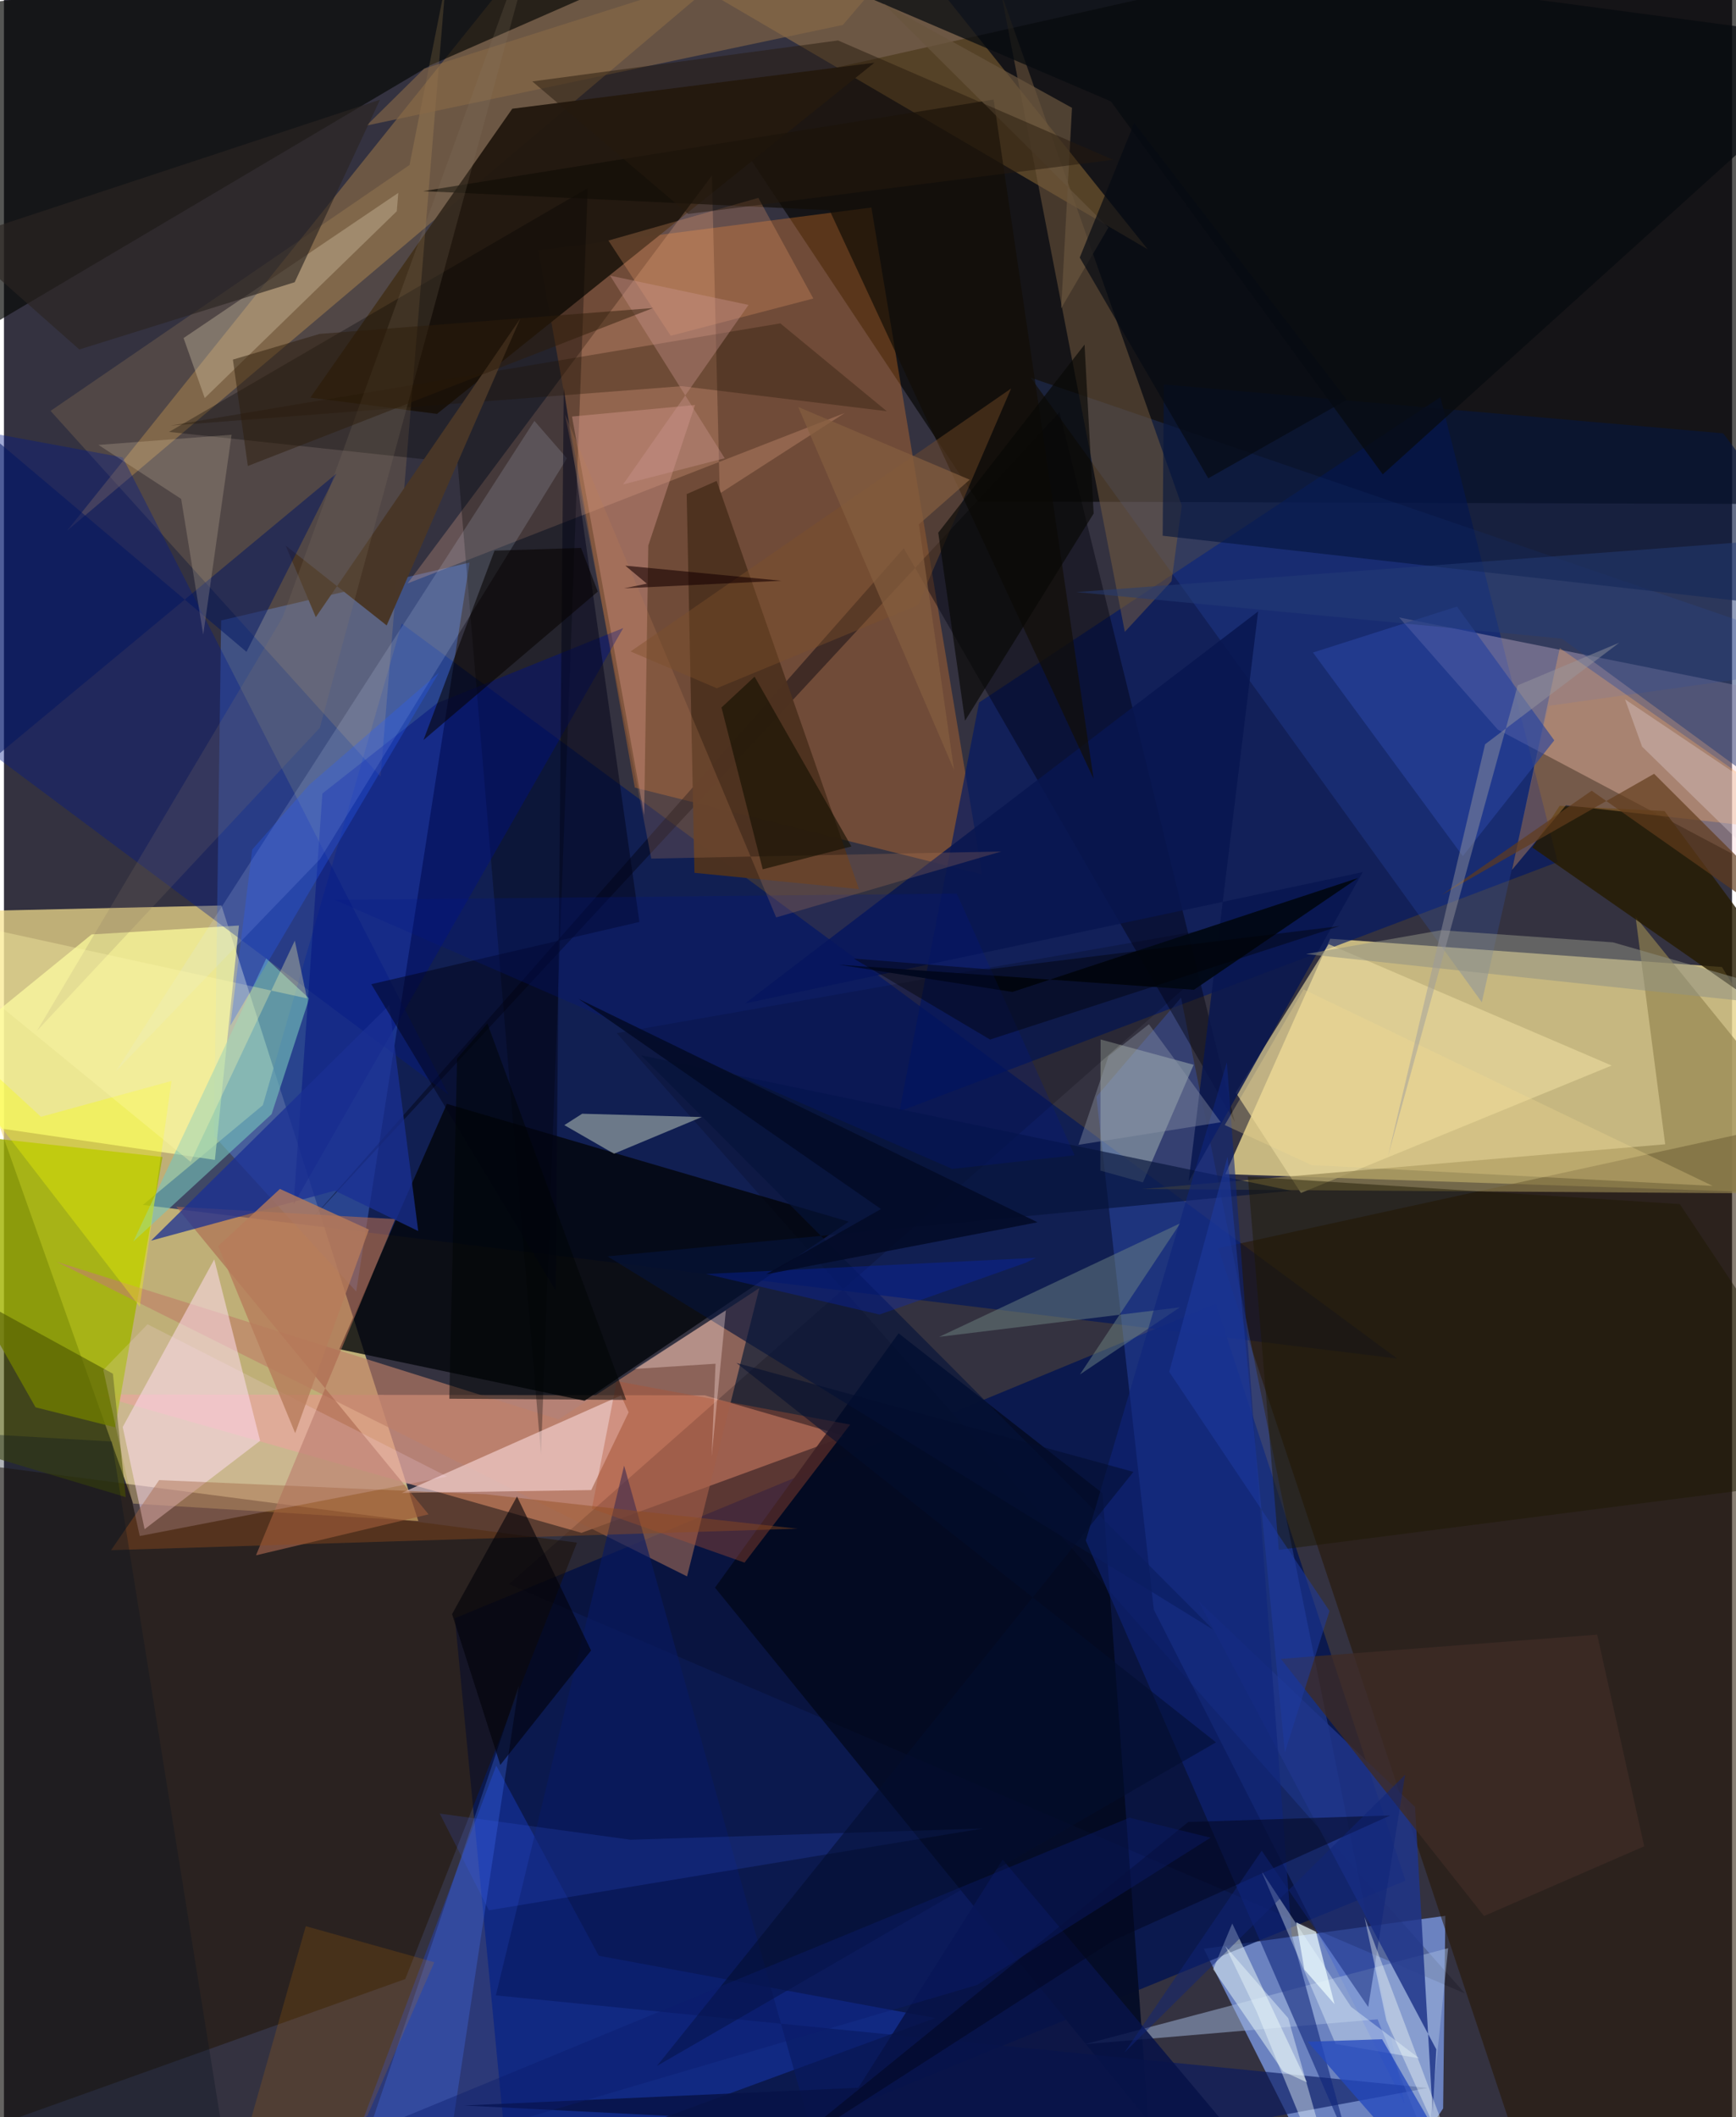 <svg xmlns="http://www.w3.org/2000/svg" width="228" height="278" viewBox="0 0 836 1024"><path fill="#343240" d="M0 0h836v1024H0z"/><path fill="#f6e18d" fill-opacity=".714" d="M105.222 437.952l-144.01 3.274 101.33 286.006 137.926 8.449z"/><path fill="#e5d38e" fill-opacity=".824" d="M641.608 454.018l-50.73 113.871L898 578.355 831.142 467.72z"/><path fill="#e09b87" fill-opacity=".749" d="M407.077 694.64l-68.053-19.763-294.92-.408L279.4 741.392z"/><path fill="#060502" fill-opacity=".663" d="M340.947 46.556L823.641-62 898 243.908l-426.844-1.355z"/><path fill="#81a1f2" fill-opacity=".718" d="M696.232 1019.76L652.617 1086l-72.2-143.468 116.883-15.91z"/><path fill="#fc8925" fill-opacity=".298" d="M305.186 380.941l-46.601-259.778 161.06-20.794 53.587 322.578z"/><path fill="#011251" fill-opacity=".788" d="M218.155 782.682L247.305 1086l430.7-176.383-91.738-278.974z"/><path fill="#00155c" fill-opacity=".667" d="M674.009 657.087l-606.802-74.31 58.046-48.252 67.195-232.899z"/><path fill="#5889ff" fill-opacity=".349" d="M105.055 300.078l-3.412 249.339 68.78 75.244 54.809-352.57z"/><path fill="#001766" fill-opacity=".659" d="M471.74 339.767l223.157-147.684 56.737 224.849L433.22 537.516z"/><path fill="#271500" fill-opacity=".549" d="M898 535.816V1086l-150.829-2.973-159.762-479.283z"/><path fill="#fed5d7" fill-opacity=".376" d="M889.243 441.073l-34.505-106.315-179.785-36.12 47.698 54.228z"/><path fill="#a1b300" fill-opacity=".808" d="M53.775 690.344L76.683 559.59-62 544.36l77.283 136.316z"/><path fill="#feb950" fill-opacity=".275" d="M271.651-44.268L30.595 256.617 407.243-62l146.072 182.59z"/><path fill="#03060b" fill-opacity=".8" d="M162.226 652.546l118.647 24.944 127.837-86.624-194.46-56.98z"/><path fill="#080907" fill-opacity=".686" d="M370.53-40.466L206.092 31.657-58.604 188.295l5.496-182.07z"/><path fill="#040c26" fill-opacity=".953" d="M553.59 1025.786L531.473 722.23l-98.672-77.347L343.98 767.88z"/><path fill="#feff9e" fill-opacity=".706" d="M113.683 447.642l-11.631 113.35L-62 536.958l104.403-84.997z"/><path fill="#201200" fill-opacity=".502" d="M277.196 746.118L-62 701.846v346.92l256.147-91.576z"/><path fill="#3a5ed3" fill-opacity=".337" d="M677.578 1017.554L556.267 778.53l-27.769-248.099 40.94-47.905z"/><path fill="#23190f" fill-opacity=".969" d="M148.242 192.311l61.252 7.88L421.085 30.35 245.921 52.583z"/><path fill="#1f48e8" fill-opacity=".337" d="M150.831 1086l87.314-232.067 49.626 91.995 162.713 30.132z"/><path fill="#be8068" fill-opacity=".635" d="M268.345 686.536l97.097-63.553-34.983 139.462-304.87-152.127z"/><path fill="#ffdbef" fill-opacity=".537" d="M57.45 690.208l10.594 49.405 55.882-42.75-22.187-87.74z"/><path fill="#ffbb96" fill-opacity=".235" d="M406.798 199.736L195.234 282.19 342.492 84.88l3.789 153.82z"/><path fill="#e8d99d" fill-opacity=".659" d="M640.846 456.658l136.912 58.71-150.329 61.63-31.512-48.567z"/><path fill="#335ccb" fill-opacity=".208" d="M747.28 341.39l-32.338 143.354-218.204-302.07L898 320.285z"/><path fill="#f2be69" fill-opacity=".153" d="M196.199 79.802l17.478-88.065-31.474 383.872L22.538 198.733z"/><path fill="#00000c" fill-opacity=".427" d="M595.435 542.591L435.311 265.168 148.977 589.554 510.61 199.369z"/><path fill="#001a8c" fill-opacity=".373" d="M215.074 529.47L57.438 221.225l-68.89-12.731L-43.807 336.2z"/><path fill="#745c40" fill-opacity=".525" d="M542.239 305.623L482.42-3.25l87.364 247.824-4.94 36.547z"/><path fill="#ab674f" fill-opacity=".62" d="M83.382 583.674l122.036 148.763-83.492 19.816L189.3 589.63z"/><path fill="#030000" fill-opacity=".306" d="M282.416 90.975L79.863 208.9l139.587 14.96 40.35 479.57z"/><path fill="#4d311f" fill-opacity=".976" d="M344.789 232.606l-14.503 6.379 3.758 183.169 79.583 7.877z"/><path fill="#f4d3d1" fill-opacity=".655" d="M284.108 720.695l18.085-37.622-3.669-8.156-106.077 47.138z"/><path fill="#e3f5d8" fill-opacity=".333" d="M550.983 571.906l24.562-56.905-45.024-12.246-.107 63.424z"/><path fill="#00000c" fill-opacity=".2" d="M296.464 499.698l312.043-54.832-364.193 321.326L706.77 964.161z"/><path fill="#f3ffda" fill-opacity=".404" d="M271.095 544.183l24.028 13.823 42.451-17.728-57.853-1.604z"/><path fill="#081a62" fill-opacity=".639" d="M688.784 1009.87l-450.806-44.783 62.043-256.228 99.77 354.864z"/><path fill="#92844f" fill-opacity=".663" d="M803.655 553.45l-253.431 21.67L898 577.543 789.32 443.43z"/><path fill="#261a01" fill-opacity=".808" d="M739.376 409.903l13.216-20.131 50.736 2.51L898 520.396z"/><path fill="#05163e" fill-opacity=".62" d="M898 297.26l-66.297-87.667L561.13 185.95l-.58 73.172z"/><path fill="#a3b9e0" fill-opacity=".498" d="M698.654 942.258l-9.82 95.47-24.312-61.05-141.591 12.029z"/><path fill="#d09588" fill-opacity=".447" d="M309.706 394.304l-34.9-192.84 59.517-5.578-22.608 67.959z"/><path fill="#1f348a" fill-opacity=".843" d="M682.644 873.96l-104.76-99.593 115.05 216.853-1.786 30.47z"/><path fill="#fcac60" fill-opacity=".325" d="M729.532 420.742l23.129-107.294 128.626 90.158-125.641-14.127z"/><path fill="#79c5bb" fill-opacity=".592" d="M62.586 600.473l64.307-136.881 20.762 19.342-18.176 55.947z"/><path fill="#00117e" fill-opacity=".467" d="M299.589 303.767l-89.996 36.327-55.538 43.708-13.932 198.694z"/><path fill="#080b0f" fill-opacity=".741" d="M276.213-62L898 20.648 667.006 229.444 535.476 49.027z"/><path fill="#dde4ff" fill-opacity=".153" d="M152.881 415.57l119.477-193.899-15.75-18.098L54.1 518.198z"/><path fill="#1a2f94" fill-opacity=".745" d="M186.41 486.115l13.991 109.29-40.333-19.521-88.89 24.173z"/><path fill="#6f8785" fill-opacity=".478" d="M520.512 664.805l48.559-73.158-116.626 54.942 116.372-14.26z"/><path fill="#08164f" fill-opacity=".847" d="M573.114 571.434l84.192-149.615-298.775 63.502 248.204-189.597z"/><path fill="#b35231" fill-opacity=".361" d="M409.376 689.022L296.425 668.01l-12.014 61.694 73.867 26.079z"/><path fill="#120d06" fill-opacity=".69" d="M202.808 92.44L478.78 48.15l48.34 328.515-127.713-274.988z"/><path fill="#f1fffb" fill-opacity=".478" d="M594.214 930.335l36.145 76.85-11.561-5.352-33.823-49.368z"/><path fill="#e3d3b3" fill-opacity=".329" d="M97.136 192.52l-10.242-29.015 103.884-70.216-.745 8.898z"/><path fill="#4677ff" fill-opacity=".282" d="M157.938 1086l-49.653-17.758L214.8 1042.6l34.325-227.423z"/><path fill="#4b5300" fill-opacity=".58" d="M58.927 724.108l-6.229-59.691-81.621-44.79L-62 687.782z"/><path fill="#28429c" fill-opacity=".639" d="M705.76 414.088l-72.49-98.479 69.666-22.246 47.056 64.715z"/><path fill="#06143a" fill-opacity=".643" d="M622.725 575.915l-330.722 31.738 293.034 180.59-276.832-277.837z"/><path fill="#1d1901" fill-opacity=".463" d="M601.785 569.085l208.95 13.297L898 713.508l-281.277 36.103z"/><path fill="#000318" fill-opacity=".49" d="M270.82 187.486l-3.953 436.559-89.163-148.026 129.708-30.1z"/><path fill="#896946" fill-opacity=".6" d="M175.432 60.719l230.423-48.66 50.604-59.285L203.27 33.21z"/><path fill="#0e247a" fill-opacity=".588" d="M591.607 513.721l31.332 421.976 27.974 102.338-127.551-292.927z"/><path fill="#8f4c1d" fill-opacity=".427" d="M51.815 749.764l23.256-33.889 158.056 6.865 150.759 16.641z"/><path fill="#f9a66e" fill-opacity=".251" d="M364.96 95.71l26.579 48.675-68.991 18.024-30.128-46.066z"/><path fill="#f9ff00" fill-opacity=".322" d="M81.054 522.82l-63.142 17.343L-62 466.58 65.68 632.012z"/><path fill="#effcff" fill-opacity=".365" d="M644.23 988.614l40.465 6.937-32.992-24.92-43.476-65.861z"/><path fill="#071348" fill-opacity=".871" d="M599.256 1037.521L483.154 899.41l-69.817 110.367-190.67 8.574z"/><path fill="#010814" fill-opacity=".937" d="M575.696 478.706l-171.714-12.102 83.89 13.168 167.191-55.114z"/><path fill="#1e1100" fill-opacity=".31" d="M427.091 198.894l-99.22-12.12L80.506 205.85l295.074-49.447z"/><path fill="#ffe2e0" fill-opacity=".345" d="M305.141 662.095l39.106-2.509-1.89 44.9 6.878-70.7z"/><path fill="#2448be" fill-opacity=".765" d="M630.67 987.507l86.1 98.493-7.23-25.69-42.833-73.998z"/><path fill="#493728" fill-opacity=".996" d="M136.27 263.864l14.59 34.644 98.951-144.46-64.66 148.451z"/><path fill="#000008" fill-opacity=".584" d="M284.037 798.299l-43.92 55.342-23.332-72.947 31.418-56.909z"/><path fill="#243d76" fill-opacity=".506" d="M518.786 286.374L898 257.978 879.108 400.79l-125.451-91.933z"/><path fill="#ffdefd" fill-opacity=".18" d="M65.691 742.923l-17.636-80.327 21.408-22.089 144.946 73.638z"/><path fill="#01188b" fill-opacity=".243" d="M458.744 565.362l59.209-6.582-57.029-126.587-300.868 3.063z"/><path fill="#2b2522" fill-opacity=".639" d="M36.459 169.021l104.19-32.524 41.26-88.273-205.354 67.822z"/><path fill="#011561" fill-opacity=".51" d="M-24.354 195.51l-8.117 194.096 193.356-160.588-43.558 86.247z"/><path fill="#8f9184" fill-opacity=".518" d="M695.223 449.924l83.175 5.857L898 490.247l-268.074-28.811z"/><path fill="#3e2b26" fill-opacity=".776" d="M770.765 790.614l-153.039 11.723 98.291 124.374 77.49-33.725z"/><path fill="#d17600" fill-opacity=".18" d="M102.166 1086l43.846-154.364 62.195 17.408-32.325 74.13z"/><path fill="#bd8057" fill-opacity=".239" d="M313.16 415.27l-41.731-214.842 102.143 243.298 108.931-31.894z"/><path fill="#130f01" fill-opacity=".608" d="M409.975 409.4l-46.842-82.108-16 14.899 19.945 78.26z"/><path fill="#fae7c7" fill-opacity=".188" d="M110.125 210.27l-64.391 4.922 39.99 26.117 10.68 65.632z"/><path fill="#b77b5b" fill-opacity=".788" d="M133.504 575.047l43.039 19.647-35.659 98.482-37.248-90.468z"/><path fill="#7d4f29" fill-opacity=".42" d="M303.147 315.09l41.705 17.8 97.283-40.217 45.1-104.773z"/><path fill="#613b1b" fill-opacity=".682" d="M768.09 382.44L898 473.775l-99.714-99.52-102.625 58.506z"/><path fill="#060300" fill-opacity=".565" d="M202.96 357.925l34.36-91.592 41.863-1.325 8.11 21.112z"/><path fill="#8a7964" fill-opacity=".192" d="M16.017 498.531l136.791-146.498L264.333-58.471l-129.586 357.16z"/><path fill="#f4dd92" fill-opacity=".282" d="M826.615 573.583L628.747 478.54l-38.161 65.611 41.922 19.35z"/><path fill="#eefdff" fill-opacity=".714" d="M634.74 934.33l8.959 35.026-14.579-16.693-3.96-22.892z"/><path fill="#3b5df4" fill-opacity=".173" d="M234.6 923.943l238.783-39.547-170.224 5.422-92.335-12.653z"/><path fill="#020720" fill-opacity=".529" d="M536.675 938.52l-166.214 106.955 202.47-164.239 97.739-3.177z"/><path fill="#090805" fill-opacity=".663" d="M464.937 348.596l-12.948-90.948 70.77-90.973 4.403 81.68z"/><path fill="#909aab" fill-opacity=".388" d="M553.91 495.388l34.75 47.4-68.837 10.916 14.524-42.919z"/><path fill="#0f2477" fill-opacity=".486" d="M608.464 895.103l-66.435 97.68L677.833 858.42l-17.841 112.297z"/><path fill="#000103" fill-opacity=".408" d="M646.12 447.914l-169.942 20.923-65.059-5.213 65.931 39.168z"/><path fill="#69543e" fill-opacity=".702" d="M511.451 149.105l22.87-39.093L425.468 1.722l91.22 50.44z"/><path fill="#0727be" fill-opacity=".329" d="M494.1 610.84l5.132-2.48-159.517 7.82 83.864 19.614z"/><path fill="#fff8ab" fill-opacity=".322" d="M140.706 454.95l5.92 27.943L-62 437.254 90.307 561.96z"/><path fill="#e6d9df" fill-opacity=".318" d="M898 464.16l-35.584-73.363-78.17-52.533 8.24 22.866z"/><path fill="#251a0e" fill-opacity=".486" d="M536.554 77.278l-133.03-57.707-147.925 19.81 75.424 64.094z"/><path fill="#2960ff" fill-opacity=".29" d="M120.096 410.905l27.623-31.335 62.692-54.211-100.872 170.632z"/><path fill="#000404" fill-opacity=".506" d="M215.443 676.507l85.56.562-67.144-182.094-14.658 17.03z"/><path fill="#cd9790" fill-opacity=".369" d="M360.205 147.483l-60.701 86.824 49.177-12.657-55.438-88.326z"/><path fill="#f8fff9" fill-opacity=".392" d="M668.78 977.297l41.012 90.799-3.497-13.398-48.13-127.523z"/><path fill="#f3ffff" fill-opacity=".412" d="M621.283 976.106L652.42 1086l-46.412-113.116-15.163-31.608z"/><path fill="#030b27" fill-opacity=".878" d="M500.018 591.173L277.99 483.128l146.31 101.64-55.67 31.589z"/><path fill="#2d1d09" fill-opacity=".478" d="M117.986 225.38l196.02-76.403-161.268 12.515-41.985 12.435z"/><path fill="#070b13" fill-opacity=".698" d="M582.618 231.344l67-37.97L546.795 59.47l-26.361 65.11z"/><path fill="#030d2f" fill-opacity=".545" d="M354.336 659.208l231.998 183.497-270.446 156.519 230.51-287.33z"/><path fill="#855f3f" fill-opacity=".702" d="M467.215 232.014l-24.59 21.568 16.963 118.707-75.31-175.426z"/><path fill="#091520" fill-opacity=".314" d="M-21.401 1041.648L-62 690.545l114.214 6.685L114.513 1086z"/><path fill="#1e3a9f" fill-opacity=".553" d="M563.721 663.511l77.535 115.662-21.59 68.386-27.73-288.018z"/><path fill="#98999e" fill-opacity=".455" d="M716.531 359.965l64.886-49.098-49.09 20.6-62.747 227.645z"/><path fill="#0b1b6c" fill-opacity=".408" d="M544.46 879.144l39.27 9.681-112.932 71.235L43.225 1086z"/><path fill="#170000" fill-opacity=".592" d="M300.061 284.536l76.016-3.644-75.48-7.296 10.421 8.693z"/></svg>